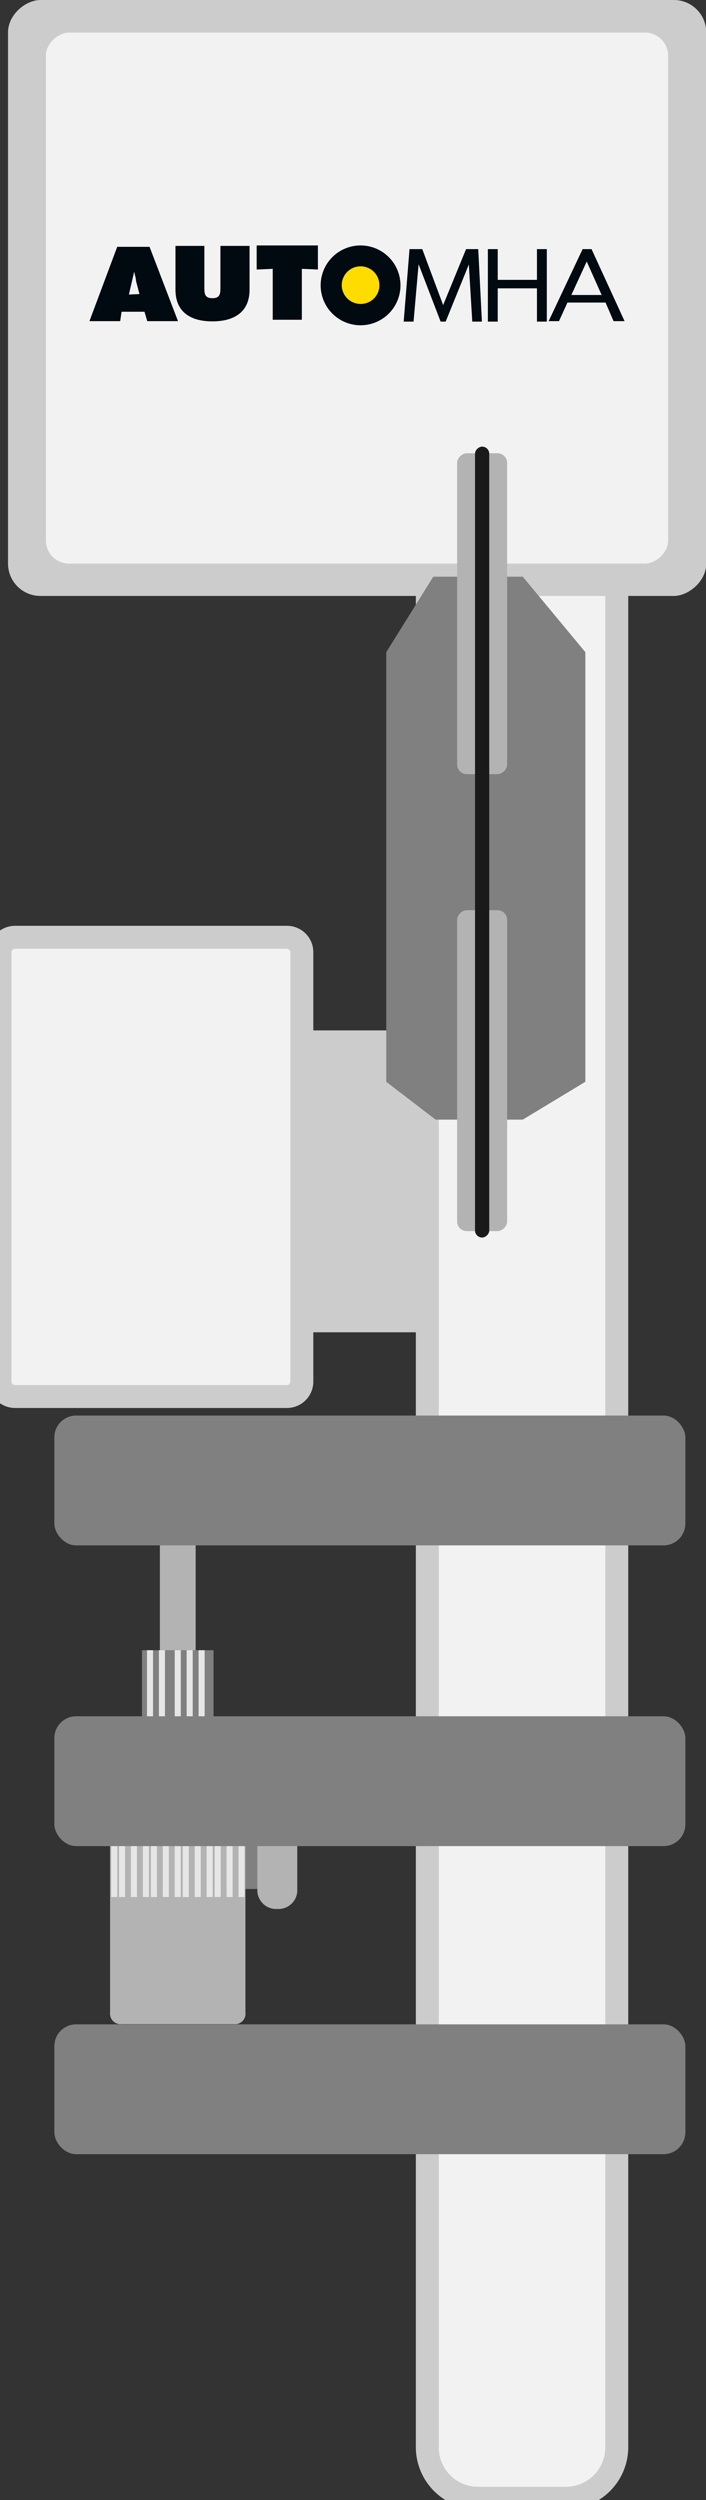 <?xml version="1.0" encoding="UTF-8" standalone="no"?>
<svg xmlns:dc="http://purl.org/dc/elements/1.1/" xmlns:cc="http://creativecommons.org/ns#" xmlns:rdf="http://www.w3.org/1999/02/22-rdf-syntax-ns#" xmlns:svg="http://www.w3.org/2000/svg" xmlns="http://www.w3.org/2000/svg" xmlns:sodipodi="http://sodipodi.sourceforge.net/DTD/sodipodi-0.dtd" xmlns:inkscape="http://www.inkscape.org/namespaces/inkscape" inkscape:version="1.0 (4035a4fb49, 2020-05-01)" sodipodi:docname="trasloForche.svg" version="1.1" viewBox="0 0 30.78 108.99" data-name="small elements" id="small_elements">
  <rect x="0" y="0" width="30.78" height="108.99" fill="#333333" stroke="none"/>
  <defs id="defs97" />
  <sodipodi:namedview inkscape:current-layer="small_elements" inkscape:window-maximized="1" inkscape:window-y="-8" inkscape:window-x="1912" inkscape:cy="-13.277097" inkscape:cx="-65.276626" inkscape:zoom="1.8981759" showgrid="false" id="namedview95" inkscape:window-height="1017" inkscape:window-width="1920" inkscape:pageshadow="2" inkscape:pageopacity="0" guidetolerance="10" gridtolerance="10" objecttolerance="10" borderopacity="1" bordercolor="#666666" pagecolor="#ffffff" />
  <g id="g970">
    <rect x="6.58" y="41.49" width="13.16" height="20.02" rx="0.65" transform="translate(64.67 38.34) rotate(90)" style="fill:#ccc" id="rect2" />
    <rect x="6.19" y="71.94" width="3.12" height="4.68" style="fill:gray" id="rect4" />
    <polygon points="5.5 78.01 5.5 76.63 10.01 76.63 10.01 78.01 5.5 78.01" style="fill:#b3b3b3" id="polygon6" />
    <polygon points="6.97 71.94 6.97 66.75 8.53 66.75 8.53 71.94 6.97 71.94" style="fill:#b3b3b3" id="polygon8" />
    <polygon points="10.53 82.35 10.53 78.53 12.09 78.53 12.09 82.35 10.53 82.35" style="fill:gray" id="polygon10" />
    <path d="M4.8,87.73V78h5.9v9.72a.46.46,0,0,1-.52.52H5.32A.46.46,0,0,1,4.8,87.73Z" style="fill:#b3b3b3" id="path12" />
    <line x1="6.54" y1="71.94" x2="6.54" y2="76.63" style="fill:none;stroke:#e6e6e6;stroke-miterlimit:10;stroke-width:0.264px" id="line14" />
    <line x1="7.06" y1="71.94" x2="7.06" y2="76.63" style="fill:none;stroke:#e6e6e6;stroke-miterlimit:10;stroke-width:0.264px" id="line16" />
    <line x1="7.75" y1="71.94" x2="7.75" y2="76.63" style="fill:none;stroke:#e6e6e6;stroke-miterlimit:10;stroke-width:0.264px" id="line18" />
    <line x1="8.27" y1="71.94" x2="8.27" y2="76.63" style="fill:none;stroke:#e6e6e6;stroke-miterlimit:10;stroke-width:0.264px" id="line20" />
    <line x1="8.79" y1="71.94" x2="8.79" y2="76.63" style="fill:none;stroke:#e6e6e6;stroke-miterlimit:10;stroke-width:0.264px" id="line22" />
    <line x1="6.71" y1="78.19" x2="6.71" y2="82.7" style="fill:none;stroke:#e6e6e6;stroke-miterlimit:10;stroke-width:0.264px" id="line24" />
    <line x1="7.23" y1="78.19" x2="7.23" y2="82.7" style="fill:none;stroke:#e6e6e6;stroke-miterlimit:10;stroke-width:0.264px" id="line26" />
    <line x1="7.75" y1="78.19" x2="7.75" y2="82.7" style="fill:none;stroke:#e6e6e6;stroke-miterlimit:10;stroke-width:0.264px" id="line28" />
    <line x1="8.1" y1="78.19" x2="8.1" y2="82.7" style="fill:none;stroke:#e6e6e6;stroke-miterlimit:10;stroke-width:0.264px" id="line30" />
    <line x1="8.62" y1="78.19" x2="8.62" y2="82.7" style="fill:none;stroke:#e6e6e6;stroke-miterlimit:10;stroke-width:0.264px" id="line32" />
    <line x1="9.14" y1="78.19" x2="9.14" y2="82.7" style="fill:none;stroke:#e6e6e6;stroke-miterlimit:10;stroke-width:0.264px" id="line34" />
    <line x1="9.49" y1="78.19" x2="9.49" y2="82.7" style="fill:none;stroke:#e6e6e6;stroke-miterlimit:10;stroke-width:0.264px" id="line36" />
    <line x1="10.01" y1="78.19" x2="10.01" y2="82.7" style="fill:none;stroke:#e6e6e6;stroke-miterlimit:10;stroke-width:0.264px" id="line38" />
    <line x1="10.53" y1="78.19" x2="10.53" y2="82.7" style="fill:none;stroke:#e6e6e6;stroke-miterlimit:10;stroke-width:0.264px" id="line40" />
    <line x1="4.98" y1="78.19" x2="4.98" y2="82.7" style="fill:none;stroke:#e6e6e6;stroke-miterlimit:10;stroke-width:0.264px" id="line42" />
    <line x1="5.32" y1="78.19" x2="5.32" y2="82.7" style="fill:none;stroke:#e6e6e6;stroke-miterlimit:10;stroke-width:0.264px" id="line44" />
    <line x1="5.84" y1="78.19" x2="5.84" y2="82.7" style="fill:none;stroke:#e6e6e6;stroke-miterlimit:10;stroke-width:0.264px" id="line46" />
    <line x1="6.36" y1="78.19" x2="6.36" y2="82.7" style="fill:none;stroke:#e6e6e6;stroke-miterlimit:10;stroke-width:0.264px" id="line48" />
    <path d="M11.22,82.35V78.71a.82.82,0,0,1,.87-.87h0a.82.82,0,0,1,.87.87v3.64a.82.82,0,0,1-.87.87h0A.82.82,0,0,1,11.22,82.35Z" style="fill:#b3b3b3" id="path50" />
    <rect x="-28.44" y="53.56" width="102.4" height="8.26" rx="2.21" transform="translate(80.45 34.93) rotate(90)" style="fill:#f2f2f2" id="rect52" />
    <path d="M24.68,109.39H20.84a2.71,2.71,0,0,1-2.71-2.71v-98A2.7,2.7,0,0,1,20.84,6h3.84a2.71,2.71,0,0,1,2.71,2.7v98A2.71,2.71,0,0,1,24.68,109.39ZM20.84,7a1.7,1.7,0,0,0-1.71,1.7v98a1.71,1.71,0,0,0,1.71,1.71h3.84a1.72,1.72,0,0,0,1.71-1.71v-98A1.71,1.71,0,0,0,24.68,7Z" style="fill:#ccc" id="path54" />
    <rect x="2.37" y="61.72" width="27.51" height="5.66" rx="0.95" transform="translate(32.25 129.09) rotate(180)" style="fill:gray" id="rect56" />
    <rect x="2.37" y="74.83" width="27.51" height="5.66" rx="0.95" transform="translate(32.25 155.31) rotate(180)" style="fill:gray" id="rect58" />
    <rect x="2.37" y="88.25" width="27.51" height="5.66" rx="0.95" transform="translate(32.25 182.16) rotate(180)" style="fill:gray" id="rect60" />
    <rect x="2.57" y="-2.23" width="25.98" height="30.44" rx="1.41" transform="translate(28.56 -2.57) rotate(90)" style="fill:#ccc" id="rect62" />
    <rect x="3.99" y="-0.57" width="23.15" height="27.13" rx="1.01" transform="translate(28.56 -2.57) rotate(90)" style="fill:#f2f2f2" id="rect64" />
    <rect y="40.86" width="13.16" height="20.02" rx="0.65" style="fill:#f2f2f2" id="rect66" />
    <path d="M12.51,61.38H.65A1.16,1.16,0,0,1-.5,60.23V41.52A1.16,1.16,0,0,1,.65,40.36H12.51a1.15,1.15,0,0,1,1.15,1.16V60.23A1.15,1.15,0,0,1,12.51,61.38ZM.65,41.36a.16.16,0,0,0-.15.16V60.23a.15.15,0,0,0,.15.15H12.51a.15.15,0,0,0,.15-.15V41.52a.16.16,0,0,0-.15-.16Z" style="fill:#ccc" id="path68" />
    <polygon points="16.84 47.16 16.84 28.43 18.89 25.14 22.79 25.14 25.52 28.43 25.52 47.16 22.79 48.81 18.99 48.81 16.84 47.16" style="fill:gray" id="polygon70" />
    <rect x="14.02" y="25.67" width="13.99" height="2.18" rx="0.42" transform="translate(47.78 5.74) rotate(90)" style="fill:#b3b3b3" id="rect72" />
    <rect x="14.02" y="45.59" width="13.99" height="2.18" rx="0.42" transform="translate(67.7 25.66) rotate(90)" style="fill:#b3b3b3" id="rect74" />
    <rect x="3.78" y="36.4" width="34.48" height="0.62" rx="0.31" transform="translate(57.73 15.69) rotate(90)" style="fill:#1a1a1a" id="rect76" />
    <path d="M5.24,14H3.9l1.21-3.24H6.52L7.76,14H6.42l-.12-.41h-1Zm.84-1.18-.15-.57c0-.13-.06-.28-.08-.41h0l-.23,1Z" style="fill:#010a10" id="path78" />
    <path d="M10.88,10.72v1.91c0,.95-.64,1.38-1.62,1.38s-1.61-.43-1.61-1.38V10.72H8.91v1.8c0,.26,0,.48.35.48s.35-.22.35-.48v-1.8Z" style="fill:#010a10" id="path80" />
    <polygon points="11.19 10.7 13.86 10.7 13.86 11.75 13.16 11.72 13.16 13.94 11.89 13.94 11.89 11.72 11.19 11.75 11.19 10.7" style="fill:#010a10" id="polygon82" />
    <polygon points="20.85 10.86 20.32 10.86 19.32 13.3 18.41 10.86 17.85 10.86 17.85 10.91 17.6 14.02 18.03 14.02 18.25 11.52 19.21 14.02 19.43 14.02 20.44 11.53 20.59 14.02 21.01 14.02 20.85 10.86" style="fill:#010a10" id="polygon84" />
    <polygon points="23.41 10.86 23.41 12.2 21.7 12.2 21.7 10.86 21.27 10.86 21.27 14.02 21.7 14.02 21.7 12.57 23.41 12.57 23.41 14.02 23.84 14.02 23.84 10.86 23.41 10.86" style="fill:#010a10" id="polygon86" />
    <path d="M25.79,10.86H25.4v0L23.92,14h.45l.37-.81H26.4l.35.81h.48Zm-.88,2,.67-1.46.65,1.46Z" style="fill:#010a10" id="path88" />
    <path d="M15.73,10.7a1.74,1.74,0,1,0,1.73,1.74A1.74,1.74,0,0,0,15.73,10.7Z" style="fill:#010a10" id="path90" />
    <path d="M15.73,13.25a.82.82,0,1,1,.81-.81A.81.81,0,0,1,15.73,13.25Z" style="fill:#ffdc00" id="path92" />
  </g>
</svg>
